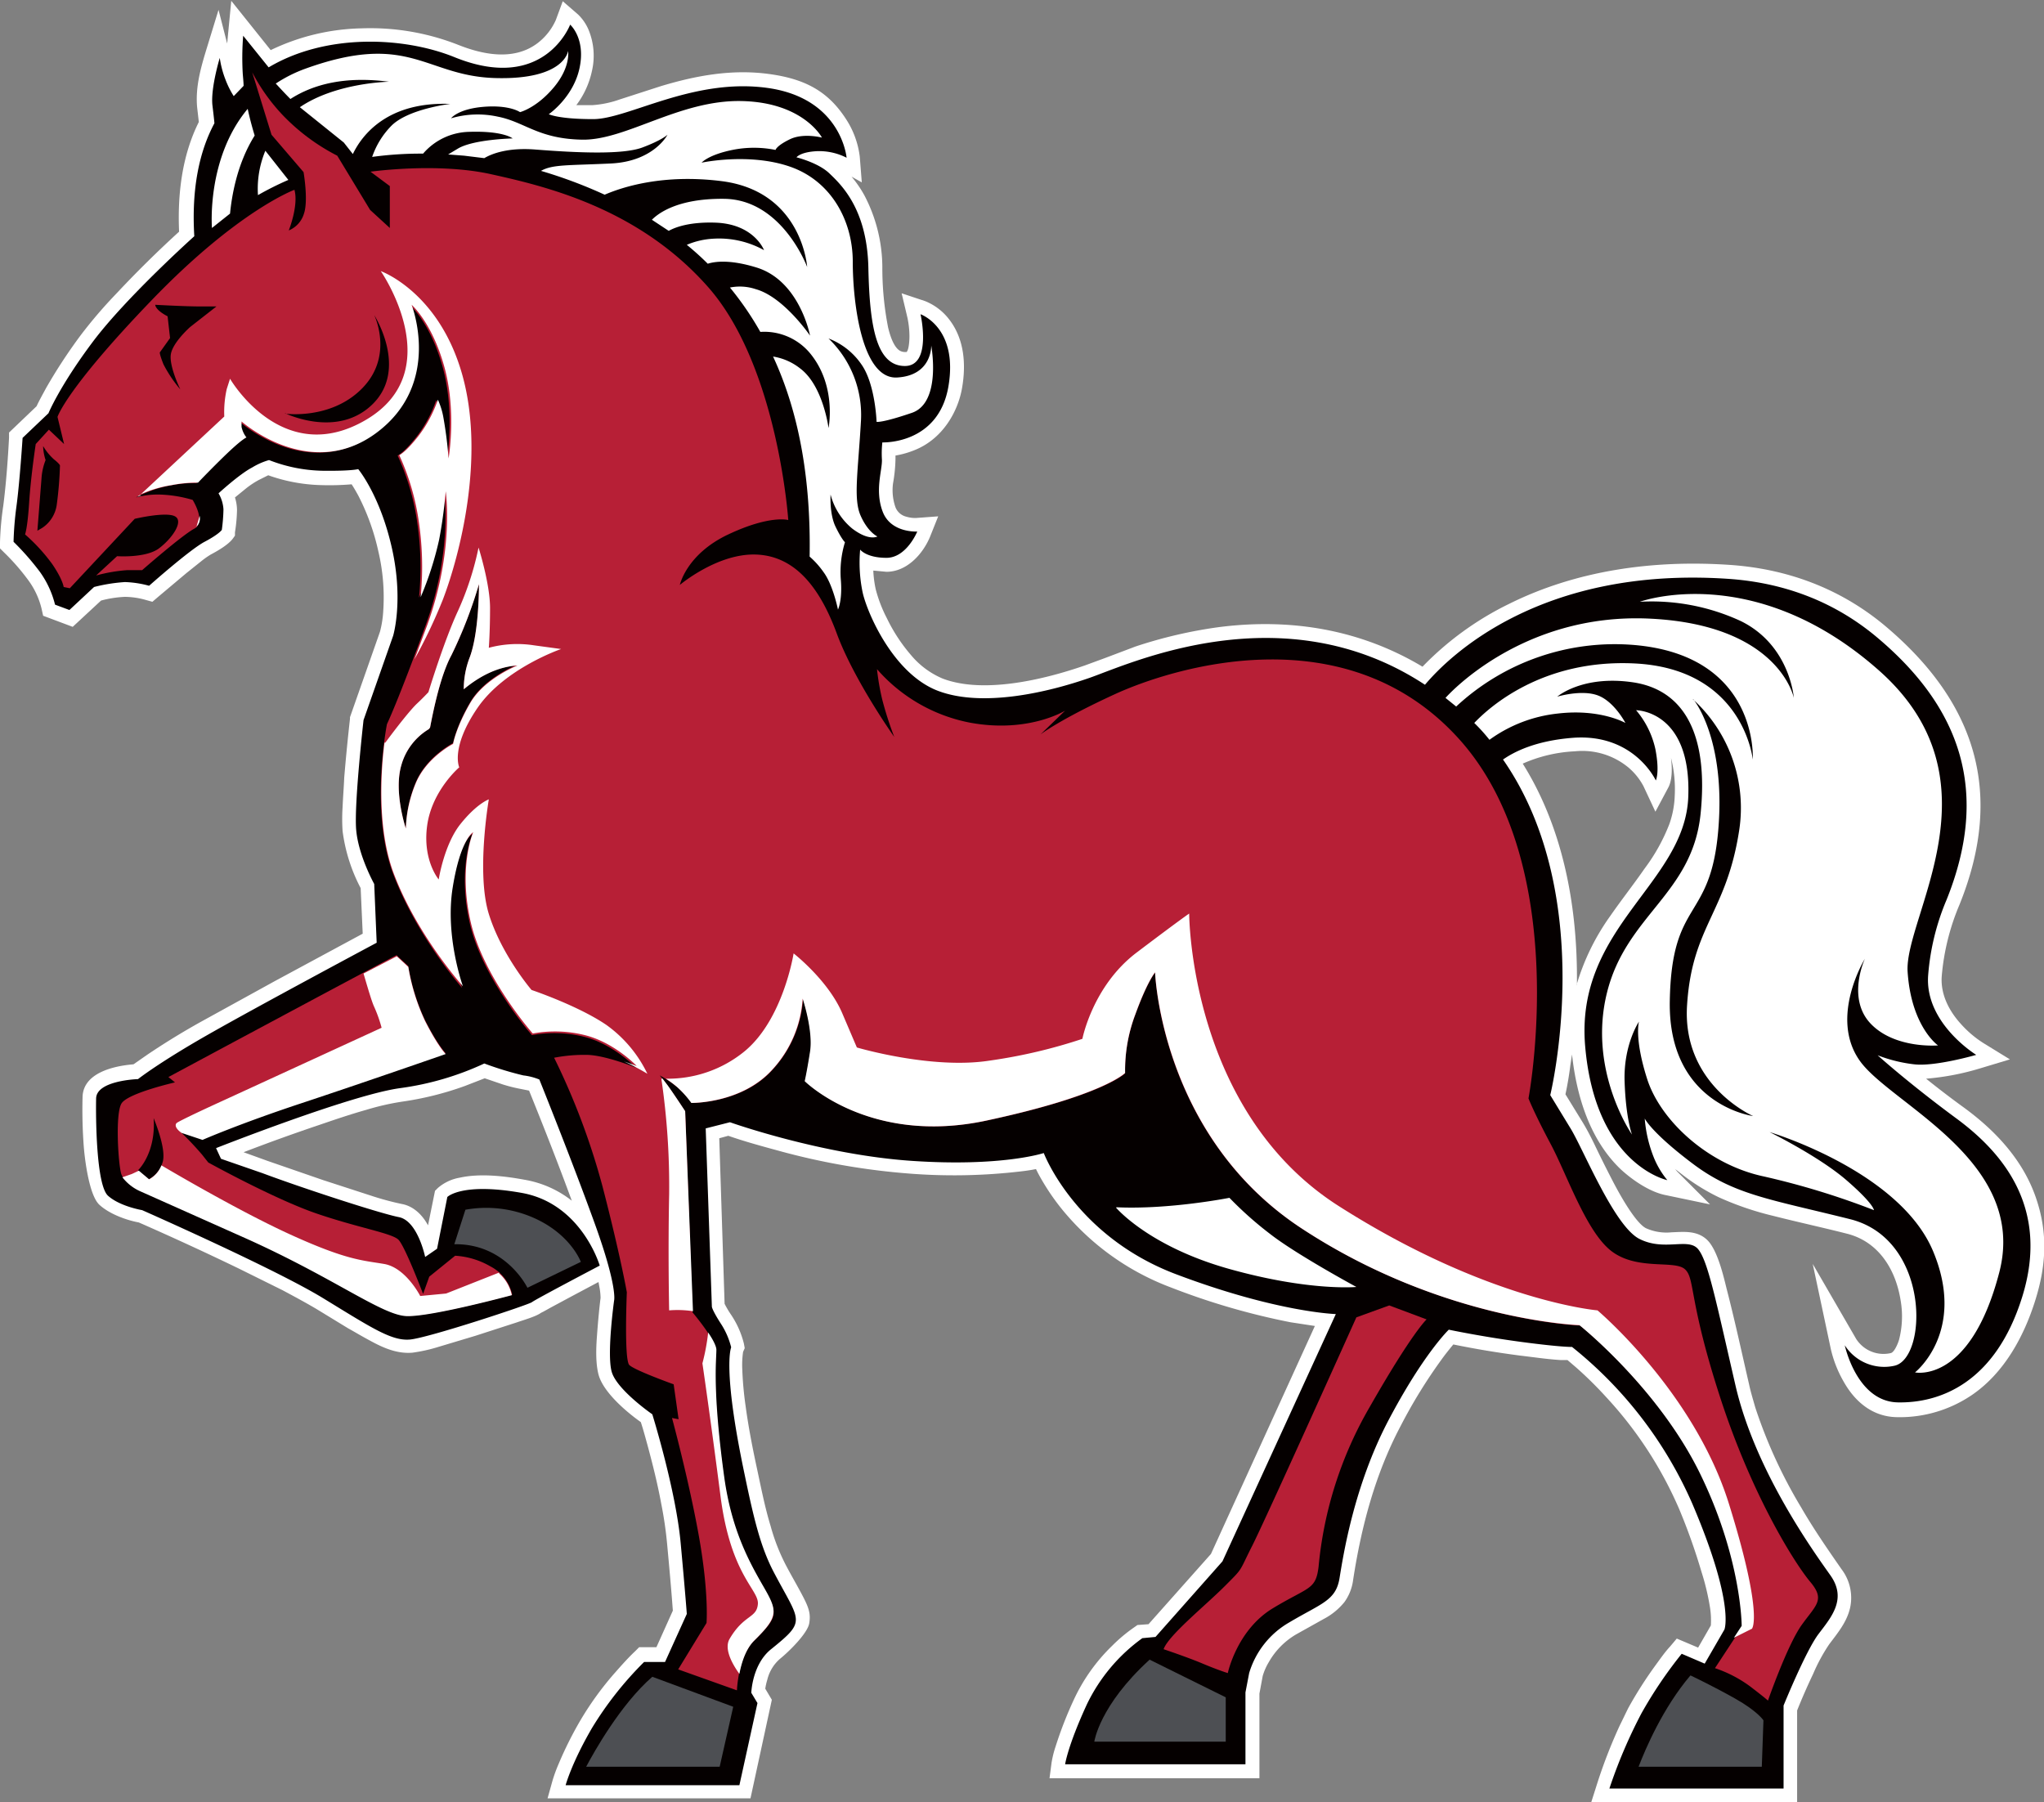 <svg id="Layer_1" data-name="Layer 1" xmlns="http://www.w3.org/2000/svg" viewBox="0 0 497.6 438.7"><rect x="0" y="0" width="497.6" height="438.7" fill="#808080" stroke="none"/><title>mustang588_4c</title><path d="M135,20.4a55.9,55.9,0,0,1,8.2-16.8c2.7-3.9,5.7-7.7,8.4-11.6a45.1,45.1,0,0,0,6-10.8,22.8,22.8,0,0,0,1.3-6.8,31,31,0,0,0-.9-9.3c.3,2.5.3,5.3-.6,7.1l-3.2,6L151.3-28a15.5,15.5,0,0,0-3.6-4.5,17.6,17.6,0,0,0-13.1-4,35.4,35.4,0,0,0-12.7,3c9.7,15.5,13.2,34.1,13.2,52.1q0,.8,0,1.7M-109.6,72.9c-3.3-9-6.8-17.9-10.4-26.8l-2-.4a37.7,37.7,0,0,1-4.4-1.1l-4.4-1.5-4.9,1.9A76.4,76.4,0,0,1-151,48.8a63.1,63.1,0,0,0-8.7,2c-3.9,1.1-7.7,2.4-11.5,3.7q-9.2,3.1-18.3,6.6l5.8,2.1,13.6,4.7,11.7,3.8a69.7,69.7,0,0,0,7.4,2c2.8.5,5,2.6,6.4,5.2l1.7-8.4.7-.7a11,11,0,0,1,5.3-2.5c5-1.1,10.9-.4,15.8.5A25.6,25.6,0,0,1-109.6,72.9Zm113-7.7c-1.9.4-3.9.6-5.8.8a139,139,0,0,1-25,.3,168,168,0,0,1-30.9-5.3c-4.4-1.2-8.9-2.4-13.2-3.9l-2.2.6L-72.4,98a23.2,23.2,0,0,0,1.6,2.7,22.2,22.2,0,0,1,3.1,7l.2,1.1-.4.9a22.4,22.4,0,0,0-.2,4.2,84.4,84.4,0,0,0,.8,8.9c.7,5.2,1.7,10.3,2.8,15.4s1.9,9.3,3.3,13.9a48.4,48.4,0,0,0,3.6,9.3c1.4,2.7,2.9,5.2,4.3,7.9s1.9,4.2,1.5,6.5-4.5,6.5-7.2,8.7a9.8,9.8,0,0,0-3,5,15.2,15.2,0,0,0-.5,2.2l1.6,2.7-5.2,24h-49.4l1.2-4.3a36.6,36.6,0,0,1,1.5-4.1,89.9,89.9,0,0,1,5.3-10.6,76.1,76.1,0,0,1,8.6-11.8c1.5-1.7,3.1-3.5,4.7-5l1-1H-89l4-8.9c-.4-5.5-.9-10.9-1.4-16.3a95.1,95.1,0,0,0-1.4-9.6c-.9-4.9-2.1-9.7-3.4-14.5-.5-1.8-1-3.7-1.6-5.5-3.8-2.7-9.2-7.4-10.3-11.6-.7-2.7-.6-6.2-.4-9s.5-6.4.9-9.6v-.2h0a15.3,15.3,0,0,0-.3-2.6l-.2-1.1-6.2,3.3-5.4,2.9-1.8,1-.6.3c-1.2.9-4.4,1.8-5.8,2.3l-10.2,3.3-9,2.7a38.6,38.6,0,0,1-6.3,1.4c-3.5.3-6.7-1-9.7-2.6s-3.9-2.2-5.9-3.3l-7.7-4.7c-2.7-1.6-5.5-3.1-8.3-4.6l-10.7-5.3q-12-5.8-24.3-11.2c-3.2-.6-7.2-2.1-9.6-4.3s-3.5-10.4-3.8-14.1a119.6,119.6,0,0,1-.3-12.2c.2-5.8,7.5-7.5,12.4-7.9l3.3-2.3c4.3-2.9,8.7-5.6,13.2-8.1l17.8-9.8,21.5-11.6L-161-3.2a41.1,41.1,0,0,1-4.4-13.9,44.6,44.6,0,0,1,0-5.8c.1-2.4.3-4.8.4-7.2q.6-7.2,1.4-14.3v-.4l7.3-20.8a24.9,24.9,0,0,0,.8-5.1,48.7,48.7,0,0,0-1.2-14.5,55.5,55.5,0,0,0-4.9-13.6c-.5-.9-1-1.8-1.6-2.7a64.1,64.1,0,0,1-7.3.2,41.3,41.3,0,0,1-13-2.4l-2.4,1.2a21.7,21.7,0,0,0-3,2l-2.7,2.2a10.7,10.7,0,0,1,.5,3,38.7,38.7,0,0,1-.5,5.5v.8l-.5.7c-1.1,1.5-3.7,3-5.4,3.9a21.1,21.1,0,0,0-2.4,1.7l-3.5,2.8-6.9,5.8-1.4,1.2-1.8-.5a18.9,18.9,0,0,0-4.9-.7,27.1,27.1,0,0,0-5.8.9l-6.9,6.4-7.2-2.7-.4-1.8a19.4,19.4,0,0,0-3.1-6.7,53.2,53.2,0,0,0-6-6.9l-1-1v-1.4a73.5,73.5,0,0,1,.8-9c.7-5.5,1.1-11,1.4-16.5v-1.3l6.7-6.4c.7-1.5,1.5-2.9,2.3-4.4a127.8,127.8,0,0,1,8.6-13.1,115.2,115.2,0,0,1,8.5-9.9q7.3-7.8,15.3-15.1c-.4-9.1.7-18.5,4.8-26.7q-.2-1.8-.4-3.5c-.5-5.2,1-10.1,2.5-15l2.7-8.8,2.1,8.2q.1-1,.2-2.1l.8-8.3,9.6,12a53.4,53.4,0,0,1,22.1-5.3,58.5,58.5,0,0,1,23.5,4c6,2.4,13.4,3.9,19.1-.2a14.5,14.5,0,0,0,4.7-5.8l1.7-4.6,3.7,3.2a11.3,11.3,0,0,1,2.6,3.8,16.5,16.5,0,0,1,.8,10,21.1,21.1,0,0,1-3.8,8.3h3.9a25,25,0,0,0,6.7-1.4l9.9-3.2c8.6-2.6,17.3-4.2,26.3-3s14.5,4.3,18.8,10.9a21.5,21.5,0,0,1,3.4,9.2l.5,6.3-2.5-1.4a27.9,27.9,0,0,1,3.1,4.5A38,38,0,0,1-34-154.4a75,75,0,0,0,1.4,14.7c.4,1.7,1.3,4.8,2.9,5.7a2.7,2.7,0,0,0,1.2.3h.4c.6-.6.7-3,.7-3.8a22.2,22.2,0,0,0-.5-4.6l-1.4-5.9,5.7,1.9a13.9,13.9,0,0,1,5.9,4.5c3.7,4.8,4.1,11,3.1,16.7s-4.6,12-10.9,14.8a22.1,22.1,0,0,1-5.3,1.6c0,.3,0,.6,0,.9a38,38,0,0,1-.6,5.9,12.6,12.6,0,0,0,.6,5.8,3.8,3.8,0,0,0,2.7,2.3,7.5,7.5,0,0,0,2.3.3l5.4-.4-2,5c-1.8,4.3-5.7,8.5-10.6,8.5l-3.2-.3a26.3,26.3,0,0,0,.6,4.6,33.8,33.8,0,0,0,2.7,7,41,41,0,0,0,5.9,9,20.3,20.3,0,0,0,7.7,5.7c10,3.8,24.8.2,34.6-3.2l4.9-1.8L27.6-62a112.6,112.6,0,0,1,20.1-4.7c17.6-2.3,34.6.5,49.8,9.6a75,75,0,0,1,21.1-15.3c16.5-8.2,35.1-10.7,53.4-9.5,14,.9,26.9,5.6,37.8,14.6C232.1-48.7,239.3-26.5,228.2.9a56.7,56.7,0,0,0-4.3,17.4c-.3,4.4,1.8,8.4,4.6,11.5a26,26,0,0,0,5.5,4.7l6.5,4-7.3,2.2a62.4,62.4,0,0,1-13.1,2.5q4.6,3.7,9.3,7.1c7.5,5.5,14.1,12.5,17.3,21.5s2.6,17.1-.1,25.6-7.4,17.3-15.2,22.7a31.3,31.3,0,0,1-18.4,5.5c-5.9-.1-10.2-3.7-13-8.7a28.9,28.9,0,0,1-3.1-7.9l-4.4-20.7,10.6,18.3a8.2,8.2,0,0,0,2,2.1,7.9,7.9,0,0,0,6.4,1.3c.9-.2,1.8-2.5,2-3.2a22.7,22.7,0,0,0,.4-9.6c-1.2-7.6-5.4-14.4-13.2-16.3-5.9-1.5-11.9-2.8-17.8-4.3a73.4,73.4,0,0,1-13.2-4.5,49.4,49.4,0,0,1-8.5-5.2l-2.2-1.7.5.6,8,8-11-2.3c-3.8-.8-8-3.7-10.8-6.3-7.5-7.2-10.7-17.8-11.8-27.9l-.4,2.6c-.3,2.4-.7,4.8-1.2,7.1l4.3,7c1.2,2,2.2,4,3.2,6.1s2.6,5.3,4,8,5.4,10.1,8.1,11.5a12.2,12.2,0,0,0,6.2,1c2.6-.1,5.3-.4,7.6,1a6.3,6.3,0,0,1,1.6,1.4c2.1,2.6,3.4,7.9,4.2,11.2,2,7.7,3.7,15.6,5.5,23.4.4,1.9,1,3.8,1.5,5.6a119.3,119.3,0,0,0,11.2,24.4c3,5.2,6.4,10.1,9.8,15a11.5,11.5,0,0,1,2.1,9.4c-.8,3.5-3,6.1-5.1,8.9a43.1,43.1,0,0,0-3.9,7.2q-2.1,4.4-3.9,8.9v22.9H138.4l1.4-4.4a123.2,123.2,0,0,1,5.7-14.8c.7-1.4,1.4-2.9,2.1-4.3a99,99,0,0,1,6.7-10.5c1.1-1.5,2.2-3.1,3.5-4.5l1.6-1.9,5.2,2.2,3.1-5.4a20.5,20.5,0,0,0-.2-4.3,58.9,58.9,0,0,0-2.1-8.8A147.6,147.6,0,0,0,160,148a95.8,95.8,0,0,0-17.8-27.3,93.1,93.1,0,0,0-7.3-7.2l-2.1-1.8h-1.6c-3.3-.2-6.6-.7-10-1.1-5.4-.7-10.8-1.6-16.2-2.7-.9,1.1-1.8,2.2-2.6,3.3a124.9,124.9,0,0,0-10.2,16.5c-6.2,11.7-9.6,24.5-11.6,37.6a11.7,11.7,0,0,1-2.1,5.3,15.9,15.9,0,0,1-5,4.1l-6.8,3.8a18.3,18.3,0,0,0-6.6,6.7,14.5,14.5,0,0,0-1.5,3.4l-.8,4.3v20.6H6.7l.5-3.8a25.4,25.4,0,0,1,1-4,95.9,95.9,0,0,1,4.5-11.5,44,44,0,0,1,9.2-12.9,38.4,38.4,0,0,1,5.5-4.6l.7-.5,2.7-.2L46,158.9l25.3-55.5-5.9-.9a170.8,170.8,0,0,1-29.2-8.5A62.5,62.5,0,0,1,9.5,74.7a55.9,55.9,0,0,1-5.6-8.5Z" transform="translate(248.8 219.4)" style="fill:#fff;fill-rule:evenodd"/><path d="M-201.6-161.8s-16.5,14.8-24.6,25.6S-237-118.8-237-118.8l-6.3,6s-.7,10.8-1.5,16.7a78.9,78.9,0,0,0-.7,8.6,64.6,64.6,0,0,1,6.4,7.3,23.3,23.3,0,0,1,3.7,8l3.5,1.3,6-5.6a40.9,40.9,0,0,1,7.5-1.2,25,25,0,0,1,5.9.9s9.9-8.8,13.5-10.7,4.2-2.9,4.2-2.9a41.9,41.9,0,0,0,.4-5,8.6,8.6,0,0,0-1.2-3.9s5.1-4.7,8.2-6.3a16.4,16.4,0,0,1,4.1-1.8,37.6,37.6,0,0,0,12.9,2.6c7.2.1,8.8-.4,8.8-.4s5.3,6.3,8.2,19.2.3,21.4.3,21.4l-7.2,20.5s-2.3,20.3-1.8,26.6,4.4,13.3,4.4,13.3l.6,14.3s-29,15.5-41.1,22.4-17,10.8-17,10.8-10.1.3-10.2,4.7,0,21.1,2.9,23.7,8.3,3.5,8.3,3.5,32.2,14.2,44,21.4,16.7,10.5,21.2,10.1,29-8.5,29.7-9.1,16.5-8.9,16.5-8.9-4.4-15.1-19-17.7-18.1,1-18.1,1l-2.5,12.6-2.9,2s-1.8-8.8-6.4-9.7-23.3-7-33.2-10.7L-195,62.7l-1.2-2.6s32.9-13,44.8-14.6a70.8,70.8,0,0,0,20.5-6,80.2,80.2,0,0,0,9.5,2.9,14.8,14.8,0,0,1,3.9,1S-109.6,63-104,78.5s4.7,18.7,4.7,18.7-1.8,12.9-.6,17.3,9.9,10.4,9.9,10.4,5.7,18.3,6.9,31.3,1.5,17.3,1.5,17.3l-5.3,11.7H-92a84.4,84.4,0,0,0-12.7,16.1c-5,8.6-6.4,13.9-6.4,13.9h42.3l4.4-20-1.5-2.5s.2-6.9,4.8-10.6c8.8-7.1,7.1-6.5.6-18.9-3.1-6-4.7-12.4-7.1-24-5.4-25.7-3.2-30.6-3.2-30.6a18.8,18.8,0,0,0-2.6-5.9c-2.1-3.3-2.1-4-2.1-4l-1.5-43.4,5.9-1.5s22.2,7.9,44.2,9.4S5.3,61.3,5.3,61.3s7.6,20.2,32.2,29.5,38.9,9.7,38.9,9.7L48.8,160.7,32.5,179.1l-3.2.3a42.6,42.6,0,0,0-13.5,16.1c-4.7,10.2-5.3,14.6-5.3,14.6H54.4V192.6l.9-4.7a21.2,21.2,0,0,1,9.7-12.3c7.9-4.7,11.4-5.3,12.3-10.8s3.5-22.5,12-38.6,14.6-21.9,14.6-21.9,8,1.7,17.8,3,12.2,1.2,12.2,1.2a100.2,100.2,0,0,1,29.3,38.2c10.4,24.4,7.8,30.6,7.8,30.6l-4.8,8.3-5.6-2.4a105.3,105.3,0,0,0-9.8,14.5A122.8,122.8,0,0,0,143,216h42.4V195.8s5.4-13.3,8.5-17.4,7-8.5,2.9-14.3-18.3-25.4-23.1-46.2-6.7-30.3-9.1-33.2-8.2.6-14.3-2.5-13.5-21.5-16.7-26.8l-5-8.2S140.4-1,117.1-34.5c2.6-1.8,7.8-4.6,17.2-5.3,14.8-1,20,10.4,20,10.4s1-1.9-.1-7.6a21.8,21.8,0,0,0-4.7-9.5s13.5,0,12.7,21.1S134.6,6.3,137.1,35.3s20,32.6,20,32.6a21.1,21.1,0,0,1-3.2-5.3,32.3,32.3,0,0,1-2.3-9.7s1.6,3.4,11.7,11,18.7,8.6,38.3,13.5,18.9,34.1,10.7,35.7a11.4,11.4,0,0,1-12-5s2.9,13.7,12.9,13.9,23.7-4.5,30.3-25.7-4.2-34.7-16-43.4-19.2-15.4-19.2-15.4a35.7,35.7,0,0,0,8.9,2.2c5.1.6,15.1-2.3,15.1-2.3S219.7,29.7,220.6,18A58.6,58.6,0,0,1,225.1-.4c10.4-25.9,3.9-46.6-17.5-64.3C198.7-72,187-77.5,171.7-78.5c-45.5-3-67.7,18.8-73.6,25.8-34.4-22.6-71.6-5.2-81.6-1.7s-26,7.3-36.9,3.2-17.3-19-18.4-24a35.5,35.5,0,0,1-.6-10.4s1.5,2,6.4,2,7.5-6.4,7.5-6.4-6.4.4-8.4-4.8-.1-10.1-.2-12.7a25.1,25.1,0,0,1,.1-4.2s13.7.6,16.1-13.7-6.8-17.5-6.8-17.5,2.9,12.7-3.9,12.6-8.5-9.4-8.8-23.9-6.8-20.4-9.5-23-8-3.9-8-3.9.9-1.3,5-1.5a14.7,14.7,0,0,1,7.2,1.6s-1.2-14.5-19.3-17-33.9,7.6-42.4,7.6-10.8-1.2-10.8-1.2,6-4.1,7.5-11.3-2.3-10.5-2.3-10.5-6.3,16.8-28.2,7.9c-12.1-4.9-31.1-5.9-45.2,2.5l-6.2-7.7a67.4,67.4,0,0,0-.1,9.3c.1,1.2.2,2.2.2,2.9l-2.4,2.5a21.9,21.9,0,0,1-2-4,23.8,23.8,0,0,1-1.4-5.3s-2.2,7.2-1.8,11.4c.2,1.7.4,3.3.5,4.5-3.7,6.9-5.6,16-4.9,27.5" transform="translate(248.8 219.4)" style="fill:#050000;fill-rule:evenodd"/><path d="M-179.4-118.7s11.3,1.6,18.9-6.3,2.8-17.7,2.8-17.7,8.3,13-.3,21.6-21.4,2.3-21.4,2.3m-58.9,8a13.8,13.8,0,0,0,2.6,3.2c1.4,1.1,1.5,1.5,1.5,1.5a90.8,90.8,0,0,1-.8,9.7,8.1,8.1,0,0,1-3.5,5.5l-1.2.7,1-12.7a14.6,14.6,0,0,1,1-4.5A11.9,11.9,0,0,1-238.3-110.7Zm27.3-34.4s7.3.4,10.7.4h4.2l-6.4,5s-4.2,3.7-4.7,6.6,2.3,8.6,2.3,8.6a32.1,32.1,0,0,1-4.1-6.1c-1-2.5-.9-2.9-.9-2.9l2.5-3.5-.6-5.3S-210.7-143.7-211-145.1Zm88.2,87.6s-8,3.1-11.5,9.1-4.2,10-4.2,10-6.5,3.3-9.1,9.6A31.3,31.3,0,0,0-150-17.7s-3-8.9-1.1-15.4a14.9,14.9,0,0,1,6.7-8.8l.3-.4c.9-4.7,2.6-12.8,5.2-17.6a108.9,108.9,0,0,0,6.7-17.3s.1,11.4-2.2,17.7a21.5,21.5,0,0,0-1.5,7.9C-132.4-54.6-127.9-57.1-122.8-57.4Zm-54.3-115.6s-13.7,5-34.7,26.8-23,28.5-23,28.5l1.6,6.6-3.7-3.5-3.2,3.5s-1.2,7.9-1.6,14.2-1,7.8-1,7.8a43.8,43.8,0,0,1,6.6,7.2c2.6,3.8,2.8,5.6,2.8,5.6l1.5.3L-216-93.1s7.6-1.8,9.8-.6-.7,5.4-3.9,7.8S-220.3-84-220.3-84l-5.1,4.7a38.8,38.8,0,0,1,7.5-1.3h3.7s9.7-8.5,12.7-10.1-.4-7-.4-7a31.6,31.6,0,0,0-7.9-1.3,20.2,20.2,0,0,0-5.9.7,29.6,29.6,0,0,1,8.3-2.9,31,31,0,0,1,6.4-.6s4.2-4.5,7.6-7.6,4.2-3.4,4.2-3.4a6.3,6.3,0,0,1-1.2-2.6v-1.3s16.5,14.8,32.8,2.8,8.6-31.2,8.6-31.2,5,4.2,8,15.2,1,22.2,1,22.2a101,101,0,0,0-1.3-10.2,17.8,17.8,0,0,0-1.3-4.1,31,31,0,0,1-4.7,8.8c-3.2,4.1-4.7,4.7-4.7,4.7a58.4,58.4,0,0,1,4.8,16.5,74.8,74.8,0,0,1,.4,18.1,79.6,79.6,0,0,0,4.5-14c1.2-6.3,1.6-11.8,1.6-11.8s2.2,14.2-4.5,32.6-9.4,24-9.4,24-4.2,21.2,1.5,36.4,16.8,27.8,16.8,27.8-4.4-12.1-2.5-24,5-13.5,5-13.5-3.7,8.5-.6,21.9,15.1,27.1,15.1,27.1a29.8,29.8,0,0,1,12.7.4c7.2,1.8,12.6,7.5,12.6,7.5s-7.6-3.1-12.1-3.1a38.6,38.6,0,0,0-7.8.7,170.8,170.8,0,0,1,11.8,31.4c4.4,17,5.9,25.7,5.9,25.7s-.7,16.4.6,17.7,10.8,4.7,10.8,4.7l1.2,8.5-1.6-.3s4.2,15.5,6.6,29.1,1.8,20.8,1.8,20.8l-6.9,11.3,14.3,5.1s.3-8.2,4.1-12c6-5.9,6-6.7,2.3-13.1s-7.8-13.8-9.6-26.8c-2.9-21.1-1.9-28.4-1.9-30.9s-5.7-9.2-5.7-9.2L-82,51.2s-2.6-4.1-4.2-6.2a27,27,0,0,0-2-2.6A26.7,26.7,0,0,1-84,45.2a24.2,24.2,0,0,1,3.6,3.9s12.3.2,19.7-8.1a28.1,28.1,0,0,0,7.4-17.3s2.6,7.8,1.8,12.9-1.3,7.2-1.3,7.2,15.7,15.7,44.2,9.6S25.1,41.9,25.1,41.9a38.4,38.4,0,0,1,2.5-14.3c2.9-8,4.8-10.2,4.8-10.2S33.7,57.1,68,79.6s67.9,23.7,67.9,23.7,19,15.2,29.3,36,10.2,37.2,10.2,37.2l-6.7,10.2a31,31,0,0,1,8.5,4.4c3.8,2.9,4.4,3.5,4.4,3.5s4.7-13.5,8.2-18.4,5.8-6.1,2.1-10.5-14.1-20.8-21.9-44.8-6.1-29-8.6-31.3-11.3.3-17.6-4.2-11-18.6-15.1-26.3-5.4-11.1-5.4-11.1,10.8-56.9-17-87.6-70.2-17-83.7-10.8S4.5-40.6,4.5-40.6l6-5.8s-9,5.6-23.3,2.9a40.1,40.1,0,0,1-22.5-13A58,58,0,0,0-34-49a85.1,85.1,0,0,0,2.9,9s-9.8-13.8-14-25.2S-55.4-84.1-64.8-84.4-83.3-77-83.3-77s1.6-7.5,11.8-12.3,14.6-3.5,14.6-3.5-2.5-37.4-19.5-56.7-39.8-24.6-52.9-27.5-29.3-.6-29.3-.6l4.7,3.5v10.2l-4.8-4.4-8-13.2a49.8,49.8,0,0,1-13.2-9.8,46,46,0,0,1-7.5-10.5l4.7,15.2,7.8,9.1s1.2,6.9.1,10.1a6.4,6.4,0,0,1-3.7,4.1S-176.1-169.3-177.1-173.1Z" transform="translate(248.8 219.4)" style="fill:#b71f36;fill-rule:evenodd"/><path d="M-211.4,52.8s3.2,7.5,2.2,10.7a6.9,6.9,0,0,1-3.4,4.2l-2.6-2.2s4.4-4.1,3.8-12.7m59.2-39.6,2.8,2.6a49.7,49.7,0,0,0,4.1,13.2c3.1,6.1,5,8,5,8s-20.2,7-35.2,12-24,8.9-24,8.9l-5.4-1.8a75.2,75.2,0,0,1,5.3,5.6l1.5,1.9s16.1,8.9,26.3,12.4,18.4,4.8,20,6.4,6,13.2,6,13.2l1.5-4.2,6.3-5.1a19.4,19.4,0,0,1,8.6,2.6,10.2,10.2,0,0,1,5.3,6.9s-19.6,5.3-25.6,5.1-17.4-9.2-39.1-18.9l-26-11.6s-3.8-1.8-4.5-4.1-1.5-14.6.1-17.1,13-5.1,13-5.1l-1.6-1.3S-159,16.6-152.2,13.1Z" transform="translate(248.8 219.4)" style="fill:#b71f36;fill-rule:evenodd"/><path d="M22.9,74.6s7.9,9.4,27.5,14.9,31,4.4,31,4.4S66.8,86,60.4,81a87.7,87.7,0,0,1-9.9-8.8s-14.6,2.9-27.5,2.3" transform="translate(248.8 219.4)" style="fill:#fff;fill-rule:evenodd"/><path d="M34.5,182.1s5.7,1.9,9.5,3.5,6.1,2.3,6.1,2.3,2.2-10.5,11-15.8,10.4-4.4,11.1-10.1a94.8,94.8,0,0,1,12.4-38.8c10.5-18.4,13.9-21.4,13.9-21.4l-9.1-3.4-8,2.9S59.3,150.5,56,157s-2,5.1-6.7,9.8-13.5,11.8-14.8,15.2" transform="translate(248.8 219.4)" style="fill:#b71f36;fill-rule:evenodd"/><path d="M162.8,188.5s5.3,2.5,10.8,5.6,6.9,5.3,6.9,5.3l-.4,11.3h-30c1.7-4.4,5.9-14.3,12.6-22.2" transform="translate(248.8 219.4)" style="fill:#4d4f53;fill-rule:evenodd"/><path d="M-90,188.8l19.7,7.3-3.3,14.6h-32.5c1.9-3.6,8.4-15.2,16.1-21.9" transform="translate(248.8 219.4)" style="fill:#4d4f53;fill-rule:evenodd"/><path d="M-138.2,83.5l2.7-8.4a28.6,28.6,0,0,1,16.9,2.1c8.8,4,11.2,10.6,11.2,10.6l-13,6.3s-5.2-10.8-17.8-10.6" transform="translate(248.8 219.4)" style="fill:#4d4f53;fill-rule:evenodd"/><path d="M31,184.6l18.6,9.2v10.8H17.6s1.2-8.8,13.5-20" transform="translate(248.8 219.4)" style="fill:#4d4f53;fill-rule:evenodd"/><path d="M-178.6-175.6a75,75,0,0,0-7.4,3.7,24,24,0,0,1,1.8-10.8Zm-3-23.5a34,34,0,0,1,7.2-3.6c25.3-9.1,29.1,1.8,46.1,2.3s17.8-6.6,17.8-6.6.7,3.9-3.5,8.9-8.2,6-8.2,6-2.5-1.8-8.8-1.3-8,2.8-8,2.8a23,23,0,0,1,11.4-.4c6.6,1.3,9.8,5.4,20.5,5.6s23.7-9.7,38.8-9.4,19.6,8.9,19.6,8.9-4.5-1.2-7.8.4-3.5,2.6-3.5,2.6a26.4,26.4,0,0,0-10.5,0c-5.9,1.2-7.5,3.1-7.5,3.1s11.6-2.5,21.6,1,15.2,13.2,15.2,23.1,2.2,28.7,10.8,28.2,8.3-7.8,8.3-7.8,2.6,13.9-4.7,16.4-8.6,2.2-8.6,2.2-.3-9.2-3.7-14a17.1,17.1,0,0,0-8-6.3A25.8,25.8,0,0,1-39.2-117c-.7,12.4-1.9,19-.1,23.1s4.1,5.1,4.1,5.1-2,1.2-6.1-1.9A15.9,15.9,0,0,1-46.6-99s-.3,4.7,1.2,7.8,2.3,3.8,2.3,3.8a24.8,24.8,0,0,0-1,9.2c.4,5-.7,7.2-.7,7.2s-1.2-6-3.5-9.1a20.7,20.7,0,0,0-3.4-3.8c.3-17.6-2.2-34.3-8.9-48.7a14.2,14.2,0,0,1,6.6,2.9c5.6,4.2,6.9,14.5,6.9,14.5s2-9.8-4.1-17.7a14.5,14.5,0,0,0-12.5-5.7,75.2,75.2,0,0,0-7.4-10.8,12.2,12.2,0,0,1,6.3.4c6.8,1.9,13.2,11.3,13.2,11.3s-2.5-13.4-13.1-16.6c-6.2-1.9-9.9-1.5-11.8-.9q-2.4-2.4-5.1-4.6a19.2,19.2,0,0,1,6.6-1.5,22.6,22.6,0,0,1,12.2,2.8s-2.4-6.4-11.9-6.7c-6.2-.2-9.7,1.1-11.3,2l-4.1-2.7c1.4-1.4,6-5.2,17.5-5.1,14.2.1,20.3,16.6,20.3,16.6s-1.2-18.4-20.8-20.9c-14.2-1.8-24.1,1.4-28.5,3.3a115.2,115.2,0,0,0-15.5-5.8c2.8-1.6,6.5-1.3,17-1.8s13.8-7,13.8-7-1.3,1.3-6.1,3.1-15.9,1.3-26.1.5c-6.4-.5-10.4.9-12.4,2.1l-4.9-.6-3.9-.3,2.5-1.5c3.9-2.2,13.2-2.4,13.2-2.4s-2.2-1.9-10.7-1.6a15.2,15.2,0,0,0-11.1,5.3,87.2,87.2,0,0,0-12.4.8,20.1,20.1,0,0,1,4.7-7.6c4.1-4.1,14.3-5.3,14.3-5.3-15.3-.6-21.5,7.6-23.7,12.2l-2.2-2.8-10.7-8.6c8.8-6,21.7-6.2,21.7-6.2-10.7-1.4-18.4.6-24,4.2C-179.3-196.5-180.5-197.8-181.7-199.1Zm-15.6,35.2s-1.4-16.9,8.7-29c.6,2.8,1.3,5.2,1.7,6.5-4.4,7-5.6,15-6,19Z" transform="translate(248.8 219.4)" style="fill:#fff;fill-rule:evenodd"/><path d="M163.3-49.2a35.8,35.8,0,0,1,11.3,31.9C171.5,2.9,163.1,6,161.9,25.4S178,52.3,178,52.3s-20.7-2.7-20.3-27.9,9.9-19.2,11.8-41.7-6.1-31.9-6.1-31.9m-60.3-.3s18.1-20.8,49.7-19.3,35.1,19.3,35.1,19.3S187-62.3,175-68.2a51.6,51.6,0,0,0-24.6-4.7s27.8-10.2,58.2,16.7,6.1,60,7,73.4S223,35.1,223,35.1s-10.5.9-16.4-5.3S205.2,14,205.2,14s-8.8,14.3-1.2,24.9,41,24.3,33.9,51.5-20.5,24.3-20.5,24.3,12.6-9.9,4.4-29.5-39.8-29-39.8-29,12,5.9,18.7,11.7,6.7,7.3,6.7,7.3A188.8,188.8,0,0,0,180.6,67c-13.7-2.9-25.2-13.7-28.4-23.7s-2-14-2-14-3.8,5.6-3.5,14.6,1.8,12.9,1.8,12.9-10.8-15.5-6.1-34.5,20.8-24,22.8-43.6S161-51.5,148.7-53.3s-18.4,3.5-18.4,3.5,5.9-1.8,9.9-.3,6.7,6.7,6.7,6.7-6.1-3.5-16.4-2.3a34.5,34.5,0,0,0-16.7,6.4,41.8,41.8,0,0,0-3.7-4.1c3.7-3.9,16.6-15.5,38.8-14.5,26.8,1.2,29,23.4,29,23.4s1.6-25.4-29.1-27.9a56.7,56.7,0,0,0-43.1,15Z" transform="translate(248.8 219.4)" style="fill:#fff;fill-rule:evenodd"/><path d="M-122.8-57.4s-8,3.1-11.5,9.1-4.2,10-4.2,10-6.5,3.3-9.1,9.6A31.3,31.3,0,0,0-150-17.7s-3-8.9-1.1-15.4a14.9,14.9,0,0,1,6.7-8.8l.3-.4c.9-4.7,2.6-12.8,5.2-17.6a108.9,108.9,0,0,0,6.7-17.3s.1,11.4-2.2,17.7a21.5,21.5,0,0,0-1.5,7.9c3.5-2.9,8-5.5,13.2-5.8m-78.3-33.7.8-2.7A2.7,2.7,0,0,1-201.1-91.1Zm46,52.5c2.8-3.8,6.2-8.1,7.7-9.5s2.8-2.8,2.8-2.8,3.8-12.5,7.2-19.8a72.7,72.7,0,0,0,5-15.4s2.8,8.8,2.8,14.7-.3,9.7-.3,9.7a26.7,26.7,0,0,1,11-.6l6.6.9s-13.8,4.7-20.4,14.4-4.4,14.4-4.4,14.4-6.6,5.6-7.8,14.1,2.8,13.2,2.8,13.2,1.3-8.5,5.3-13.5,6.9-6,6.9-6-3.1,17.9,0,27.9,10.4,18.5,10.4,18.5,11.3,3.8,18.2,8.5a31.2,31.2,0,0,1,10,11.9,55.4,55.4,0,0,0-5.7-3l3.1,1.1s-5.4-5.7-12.6-7.5a29.8,29.8,0,0,0-12.7-.4s-12-13.6-15.1-27.1.6-21.9.6-21.9-3.1,1.6-5,13.5,2.5,24,2.5,24S-147.3,8.3-153-6.9C-157-17.7-156.1-31.5-155.2-38.6Zm-59.8-60.2,20.6-19.2a25.7,25.7,0,0,1,.6-6.7l.8-2.5s12.7,22,33.1,10,3.6-36.2,3.6-36.2,14.1,5,19.8,25.1-.6,44.2-4.7,54.9a127.4,127.4,0,0,1-6.9,14.5l3.1-8.3c6.7-18.4,4.5-32.6,4.5-32.6s-.4,5.6-1.6,11.8a79.6,79.6,0,0,1-4.5,14,74.9,74.9,0,0,0-.4-18.1,58.4,58.4,0,0,0-4.8-16.5s1.5-.6,4.7-4.7a31,31,0,0,0,4.7-8.8,17.8,17.8,0,0,1,1.3,4.1,101.1,101.1,0,0,1,1.3,10.2s2-11.3-1-22.2-8-15.2-8-15.2,7.6,19.2-8.6,31.2-32.8-2.8-32.8-2.8v1.3a6.2,6.2,0,0,0,1.2,2.6s-.9.3-4.2,3.4-7.6,7.6-7.6,7.6a31,31,0,0,0-6.4.6A29.1,29.1,0,0,0-214.9-98.9ZM-86.7,43.2a29.5,29.5,0,0,0,19.2-6.7c9.4-7.8,11.9-23.8,11.9-23.8s8.5,6.6,11.9,14.7l3.5,8.2S-22,41-7.9,38.8a128.2,128.2,0,0,0,22.6-5.3s2.5-12.9,13.2-21S40.7,3,40.7,3s0,48,36.4,71.2,63,25.4,63,25.4,23.5,19.8,32,47.1,5.6,30.4,5.6,30.4l-4.4,2.2,1.9-2.9s0-16.4-10.2-37.2-29.3-36-29.3-36S102.2,102.1,68,79.6,32.4,17.3,32.4,17.3s-1.9,2.2-4.8,10.2a38.4,38.4,0,0,0-2.5,14.3S19.8,47.3-8.7,53.4s-44.2-9.6-44.2-9.6.5-2.1,1.3-7.2-1.8-12.9-1.8-12.9a28.1,28.1,0,0,1-7.4,17.3c-7.5,8.3-19.7,8.1-19.7,8.1A24.2,24.2,0,0,0-84,45.2,25.6,25.6,0,0,0-86.7,43.2Zm6.6,56.6a25.1,25.1,0,0,0-5.8-.2s-.3-13.8,0-28.2a179.5,179.5,0,0,0-1.9-28.2h.3l1.3,1.7c1.5,2.1,4.2,6.2,4.2,6.2Zm11.3,88.3c-2.3-3.2-3.6-6.4-2.4-8.5,3.5-6,6.6-5,6.9-8.5s-6.6-6.9-9.1-26.3-4.4-32.3-4.4-32.3a52.5,52.5,0,0,0,1.4-7.5c1.1,1.6,2,3.3,2,4.2,0,2.5-1,9.8,1.9,30.9,1.8,13.1,6.2,20.9,9.6,26.8s3.7,7.2-2.3,13.1C-67.3,182.1-68.3,185.5-68.8,188.1ZM-214.3-98.8l-1,.3.2-.2Z" transform="translate(248.8 219.4)" style="fill:#fff;fill-rule:evenodd"/><path d="M-127.3,90.4l-12.9,5.1-6.3.6s-3.5-6.9-8.8-7.8-9.1-.9-22.9-7.2c-11.6-5.3-26.9-14.2-31.3-16.8a6.7,6.7,0,0,1-3,3.4l-2.5-2.1-1.7.8-2.3.8a11.3,11.3,0,0,0,4.1,3.3l26,11.6c21.6,9.7,33.1,18.7,39.1,18.9s25.6-5.1,25.6-5.1a9.7,9.7,0,0,0-3.1-5.3m-33-73c1,3.4,1.9,6.5,2.5,7.9a33.5,33.5,0,0,1,1.9,5.3l-38.3,17.6c-11.6,5.3-11.6,5.6-11.6,5.6s-1,.8,1.2,2.4l5.1,1.7s8.9-3.9,24-8.9,35.2-12,35.2-12-1.9-1.9-5-8a49.7,49.7,0,0,1-4.1-13.2l-2.8-2.6Z" transform="translate(248.8 219.4)" style="fill:#fff;fill-rule:evenodd"/></svg>